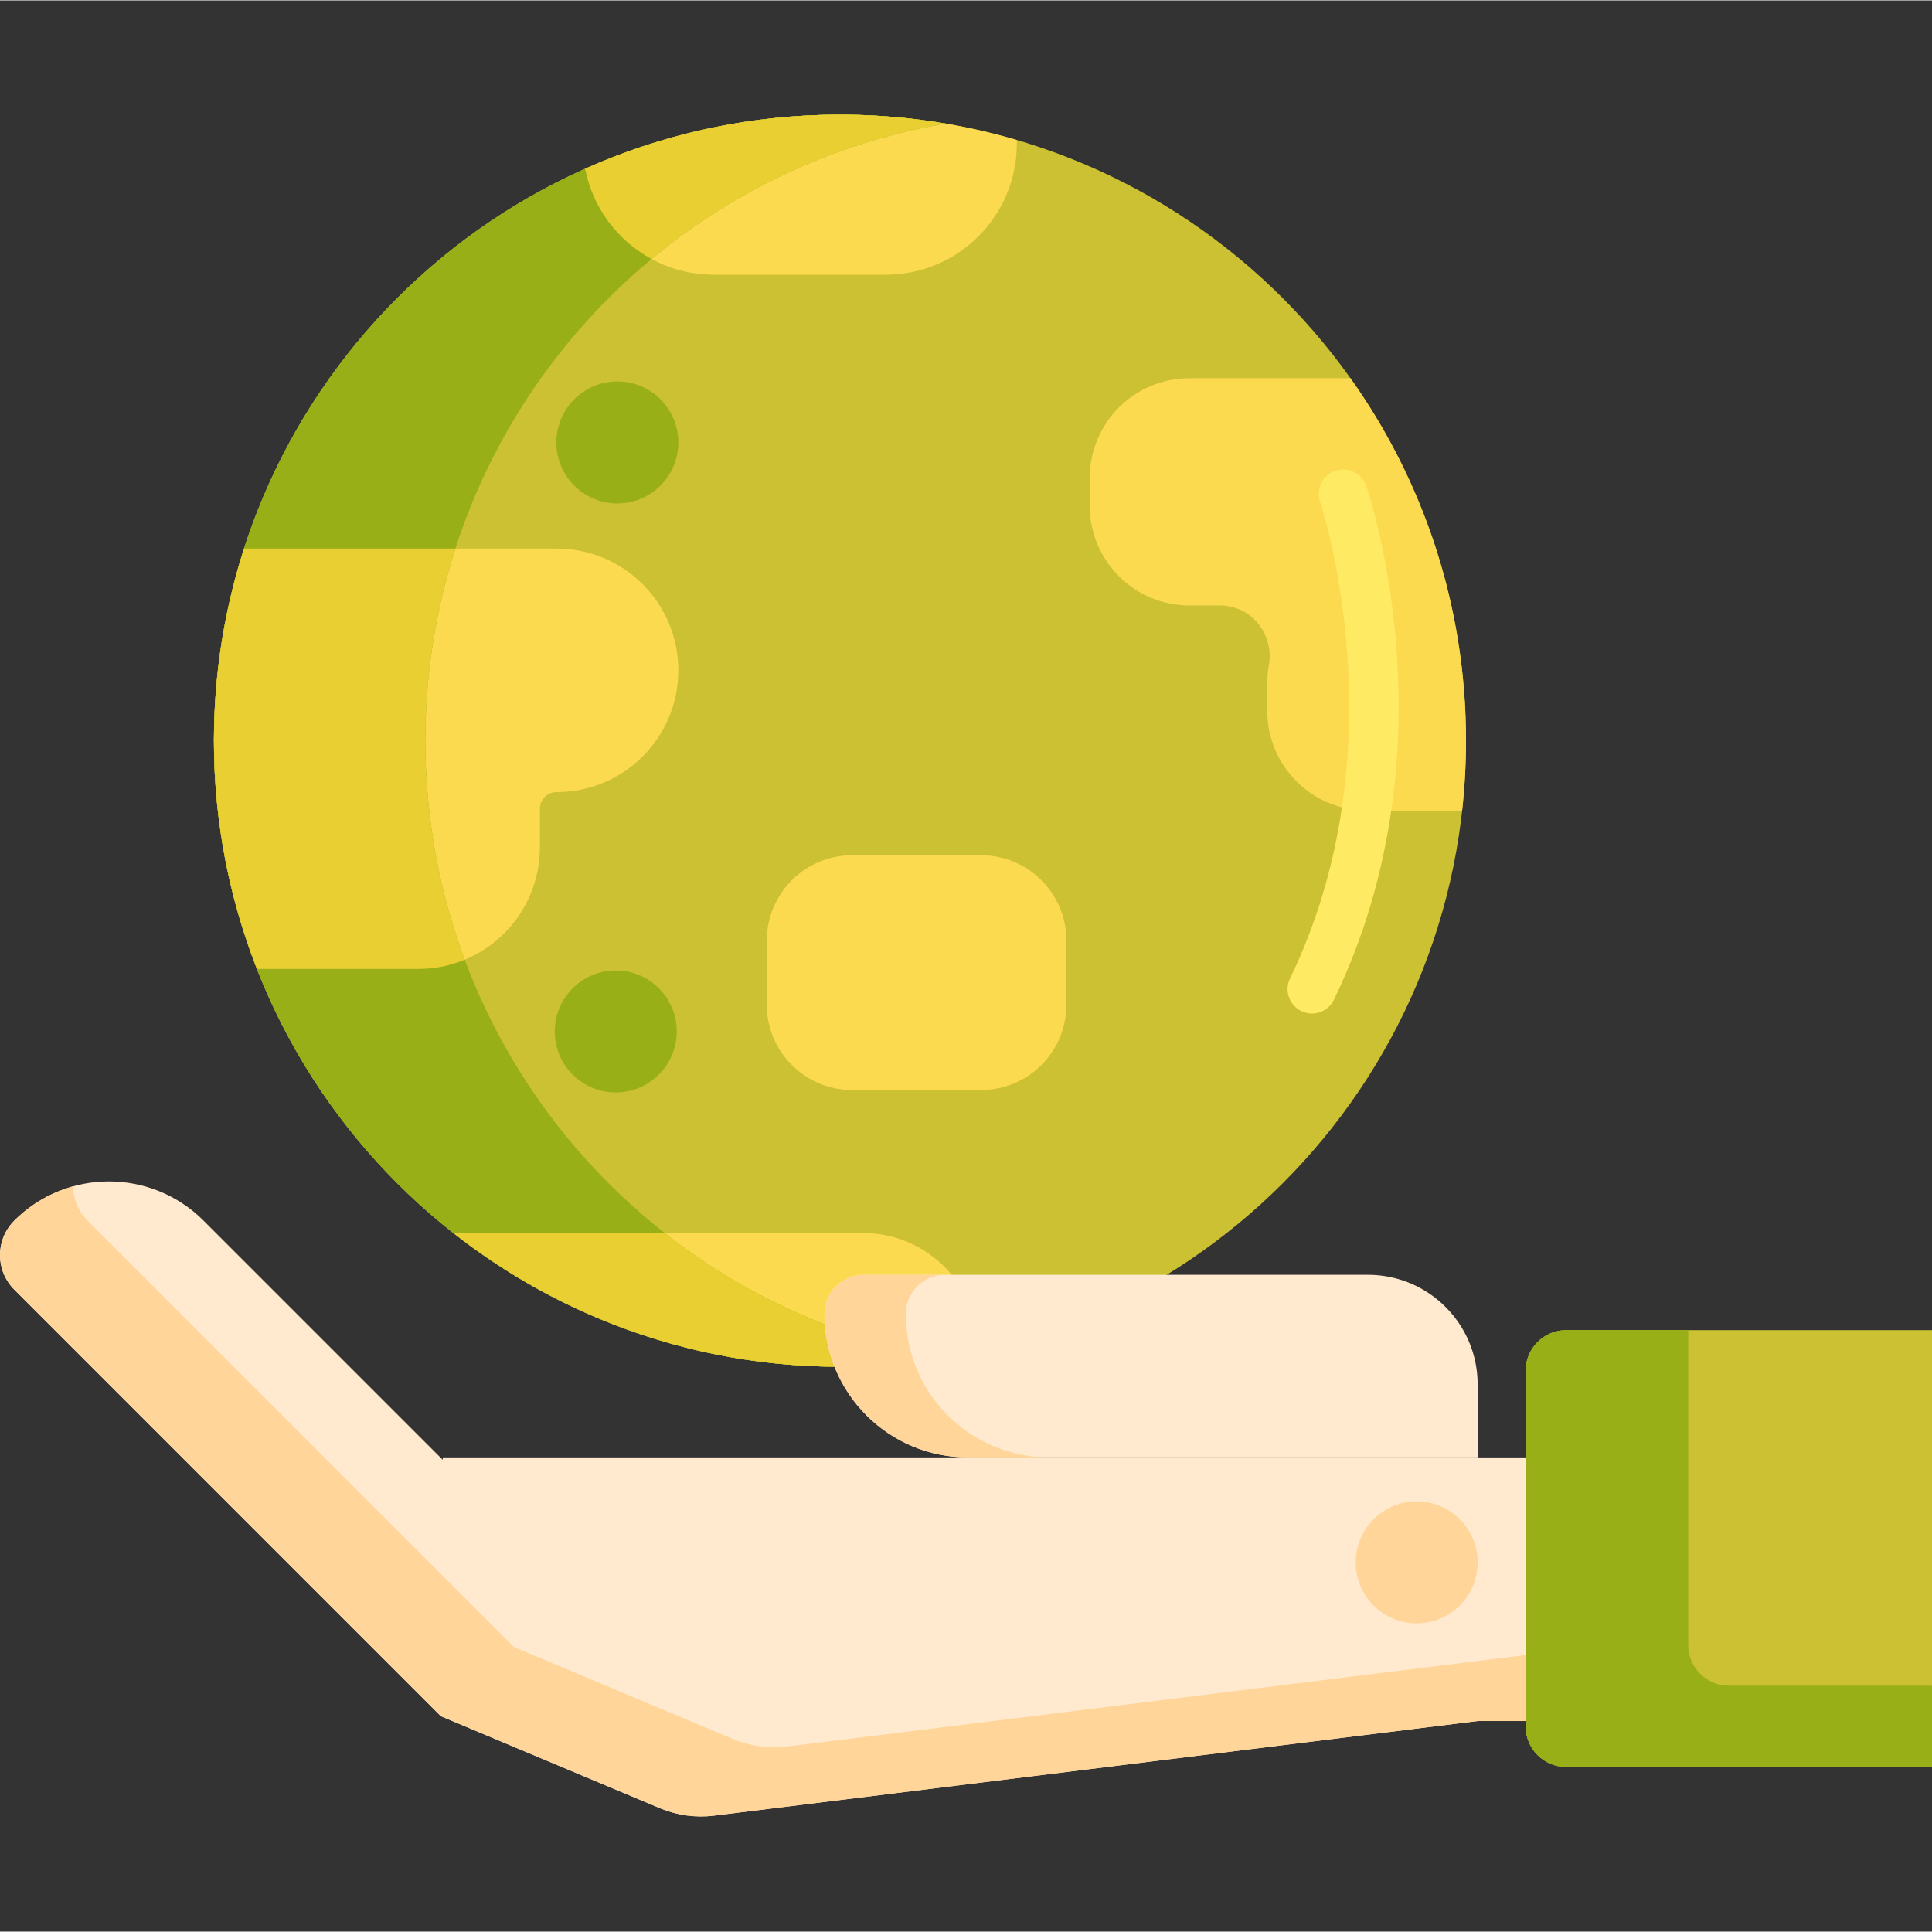 <svg height="475pt" viewBox="0 -28 475.2 475" width="475pt" xmlns="http://www.w3.org/2000/svg"><rect x="0" y="-28" width="475.2" height="475" fill="#333333" stroke="none"/><path d="m360.586 154.086c0 85.043-68.941 153.984-153.984 153.984-85.043 0-153.984-68.941-153.984-153.984 0-85.043 68.941-153.984 153.984-153.984 85.043 0 153.984 68.941 153.984 153.984zm0 0" fill="#ccc033"/><g fill="#fcda4f"><path d="m241.301 240.004h-31.699c-11.598 0-21-9.402-21-21v-15.746c0-11.598 9.402-21 21-21h31.699c11.602 0 21 9.402 21 21v15.746c0 11.598-9.398 21-21 21zm0 0"/><path d="m332.156 64.922h-39.57c-13.57 0-24.566 11-24.566 24.566v6.773c0 13.57 10.996 24.57 24.566 24.57h7.465c7.77 0 13.406 7.09 12.031 14.738-.254 1.414-.387 2.875-.387 4.367v6.777c0 13.566 10.996 24.566 24.566 24.566h23.363c.625-5.648.961-11.383.961-17.195 0-33.23-10.527-64.004-28.43-89.164zm0 0"/><path d="m136.902 106.828h-76.867c-4.801 14.895-7.418 30.766-7.418 47.258 0 19.816 3.785 38.742 10.602 56.141h39.637c16.535 0 29.941-13.406 29.941-29.941v-9.457c0-2.27 1.84-4.105 4.105-4.105 16.535 0 29.941-13.406 29.941-29.941v-.012c0-16.539-13.406-29.941-29.941-29.941zm0 0"/><path d="m212.238 275.168h-100.711c26.184 20.586 59.18 32.902 95.074 32.902 11.691 0 23.062-1.348 34.012-3.816v-.715c0-15.668-12.703-28.371-28.375-28.371zm0 0"/><path d="m206.602.102c-22.324 0-43.535 4.754-62.684 13.301 2.875 14.848 15.938 26.066 31.629 26.066h42.332c17.793 0 32.219-14.426 32.219-32.223v-.906c-13.793-4.055-28.391-6.238-43.496-6.238zm0 0"/></g><path d="m104.617 154.086c0-76.18 55.324-139.43 127.984-151.789-8.453-1.438-17.137-2.195-26-2.195-85.047 0-153.984 68.941-153.984 153.984 0 85.043 68.938 153.984 153.984 153.984 8.863 0 17.547-.758 26-2.195-72.66-12.359-127.984-75.609-127.984-151.789zm0 0" fill="#99af17"/><path d="m114.305 207.953c-6.262-16.766-9.688-34.914-9.688-53.867 0-16.488 2.594-32.367 7.391-47.258h-51.973c-2.988 9.27-5.129 18.918-6.32 28.859-.02.16-.039.32-.055.48-.219 1.879-.41 3.77-.562 5.668v.004c-.043.555-.074 1.113-.113 1.672-.043.656-.09 1.309-.125 1.969-.027.496-.051.996-.074 1.492-.035.77-.066 1.539-.09 2.312-.012.406-.027.816-.035 1.227-.027 1.18-.047 2.367-.047 3.555v.02c0 .031.004.059.004.086 0 1.25.016 2.492.047 3.734.012.594.039 1.18.062 1.773.023.66.043 1.32.074 1.98.039.793.09 1.586.141 2.375.027.438.051.871.086 1.305.066.957.148 1.91.238 2.863.02.242.039.488.062.73.109 1.109.227 2.215.359 3.32.008.059.012.121.02.184 1.578 13.18 4.828 25.844 9.512 37.789h39.637c4.055 0 7.922-.812 11.449-2.273zm0 0" fill="#eacf32"/><path d="m163.477 275.168h-51.953c17.934 14.098 39.062 24.316 62.125 29.355.164.039.328.074.492.109.883.188 1.766.371 2.652.543.273.055.543.105.812.156.836.16 1.672.316 2.512.461.305.055.613.102.922.152 2.461.414 4.945.766 7.449 1.059.617.074 1.23.148 1.852.215.555.059 1.113.109 1.672.16.668.062 1.332.125 2.004.18.531.043 1.062.082 1.594.117.715.051 1.434.098 2.148.137.496.027.992.059 1.488.082.805.035 1.613.066 2.422.09.414.016.828.031 1.242.039 1.215.031 2.434.047 3.656.047h.031c1.34 0 2.676-.02 4.008-.055.316-.008.637-.02.953-.031 1.133-.039 2.262-.086 3.387-.145.188-.012.379-.023.57-.031 5.758-.336 11.426-.996 16.996-1.949-25.758-4.398-49.332-15.195-69.035-30.691zm0 0" fill="#eacf32"/><path d="m229.234 1.766c-.418-.062-.836-.117-1.254-.176-1.273-.176-2.551-.34-3.832-.484-.355-.043-.711-.086-1.07-.125-1.512-.164-3.035-.297-4.562-.414-.406-.031-.812-.062-1.219-.09-1.559-.105-3.121-.195-4.691-.254-.312-.012-.629-.02-.938-.031-1.684-.055-3.371-.09-5.066-.09h-.004c-1.363 0-2.719.02-4.074.055-.434.012-.863.031-1.293.047-.922.031-1.848.062-2.766.109-.496.027-.988.066-1.48.098-.855.051-1.707.102-2.559.168-.504.039-1.008.09-1.512.133-.836.074-1.672.148-2.504.234-.5.055-1 .113-1.5.172-.832.094-1.664.191-2.492.301-.484.062-.969.133-1.453.203-.844.117-1.684.238-2.52.371-.465.07-.922.152-1.387.227-.855.145-1.707.289-2.559.449-.441.078-.879.164-1.316.25-.871.168-1.742.344-2.605.527-.414.086-.824.176-1.234.266-.891.199-1.777.398-2.664.613-.379.09-.758.184-1.137.277-.918.227-1.832.461-2.742.703-.344.09-.684.184-1.023.277-.945.258-1.891.527-2.828.805-.301.09-.605.18-.91.27-.977.297-1.945.602-2.914.914-.262.086-.523.168-.785.254-1.016.336-2.023.68-3.027 1.035-.211.074-.426.148-.637.227-1.059.379-2.109.77-3.16 1.172-.152.059-.309.117-.465.176-1.113.434-2.223.879-3.328 1.336-.086.035-.172.07-.258.105-1.188.492-2.371 1.004-3.547 1.527 1.859 9.609 7.988 17.691 16.332 22.203 20.344-16.902 45.105-28.664 72.301-33.297-1.102-.191-2.207-.379-3.316-.543zm0 0" fill="#eacf32"/><path d="m202.789 295.094c0-5.324 4.316-9.641 9.641-9.641h124.023c14.91 0 26.996 12.086 26.996 26.996v17.922h-125.383c-19.484 0-35.277-15.793-35.277-35.277zm0 0" fill="#ffeacf"/><path d="m363.449 330.371h40.719v64.84h-40.719zm0 0" fill="#ffeacf"/><path d="m108.91 330.973-58.84-58.84c-12.855-12.855-33.699-12.855-46.555 0-4.688 4.688-4.688 12.285 0 16.973l104.918 104.918 54.133 22.73c4.164 1.684 8.617 2.273 13.023 1.73l187.859-23.273v-64.84h-254.539zm0 0" fill="#ffeacf"/><path d="m381.449 378.211-187.859 23.273c-4.402.543-8.859-.047-13.023-1.73l-54.133-22.73-104.918-104.918c-2.324-2.324-3.492-5.367-3.512-8.414-5.305 1.465-10.32 4.273-14.488 8.441-4.688 4.688-4.688 12.285 0 16.973l104.918 104.918 54.133 22.73c4.164 1.684 8.617 2.273 13.023 1.73l187.859-23.273h40.719v-17zm0 0" fill="#ffd59a"/><path d="m222.789 295.094c0-5.324 4.316-9.641 9.641-9.641h-20c-5.324 0-9.641 4.316-9.641 9.641 0 19.484 15.793 35.277 35.277 35.277h20c-19.484 0-35.277-15.793-35.277-35.277zm0 0" fill="#ffd59a"/><path d="m475.199 406.516h-89.957c-5.523 0-10-4.477-10-10v-87.453c0-5.523 4.477-10 10-10h89.957zm0 0" fill="#ccc033"/><path d="m425.242 386.52c-5.523 0-10-4.477-10-10v-77.457h-30c-5.523 0-10 4.48-10 10v87.457c0 5.523 4.477 10 10 10h89.957v-20zm0 0" fill="#99af17"/><path d="m363.449 356.184c0 8.285-6.715 15-15 15-8.281 0-15-6.715-15-15 0-8.281 6.719-15 15-15 8.285 0 15 6.719 15 15zm0 0" fill="#ffd59a"/><path d="m166.844 80.727c0 8.285-6.715 15-15 15s-15-6.715-15-15c0-8.285 6.715-15 15-15s15 6.715 15 15zm0 0" fill="#99af17"/><path d="m166.453 225.598c0 8.285-6.715 15-15 15s-15-6.715-15-15 6.715-15 15-15 15 6.715 15 15zm0 0" fill="#99af17"/><path d="m322.688 221.191c-.875 0-1.77-.191-2.609-.602-2.984-1.445-4.23-5.031-2.785-8.016 27.523-56.805 7.602-116.641 7.398-117.238-1.074-3.133.594-6.547 3.727-7.621 3.133-1.07 6.543.59 7.621 3.719.902 2.629 21.789 65.004-7.945 126.375-1.039 2.137-3.18 3.383-5.406 3.383zm0 0" fill="#ffea63"/></svg>